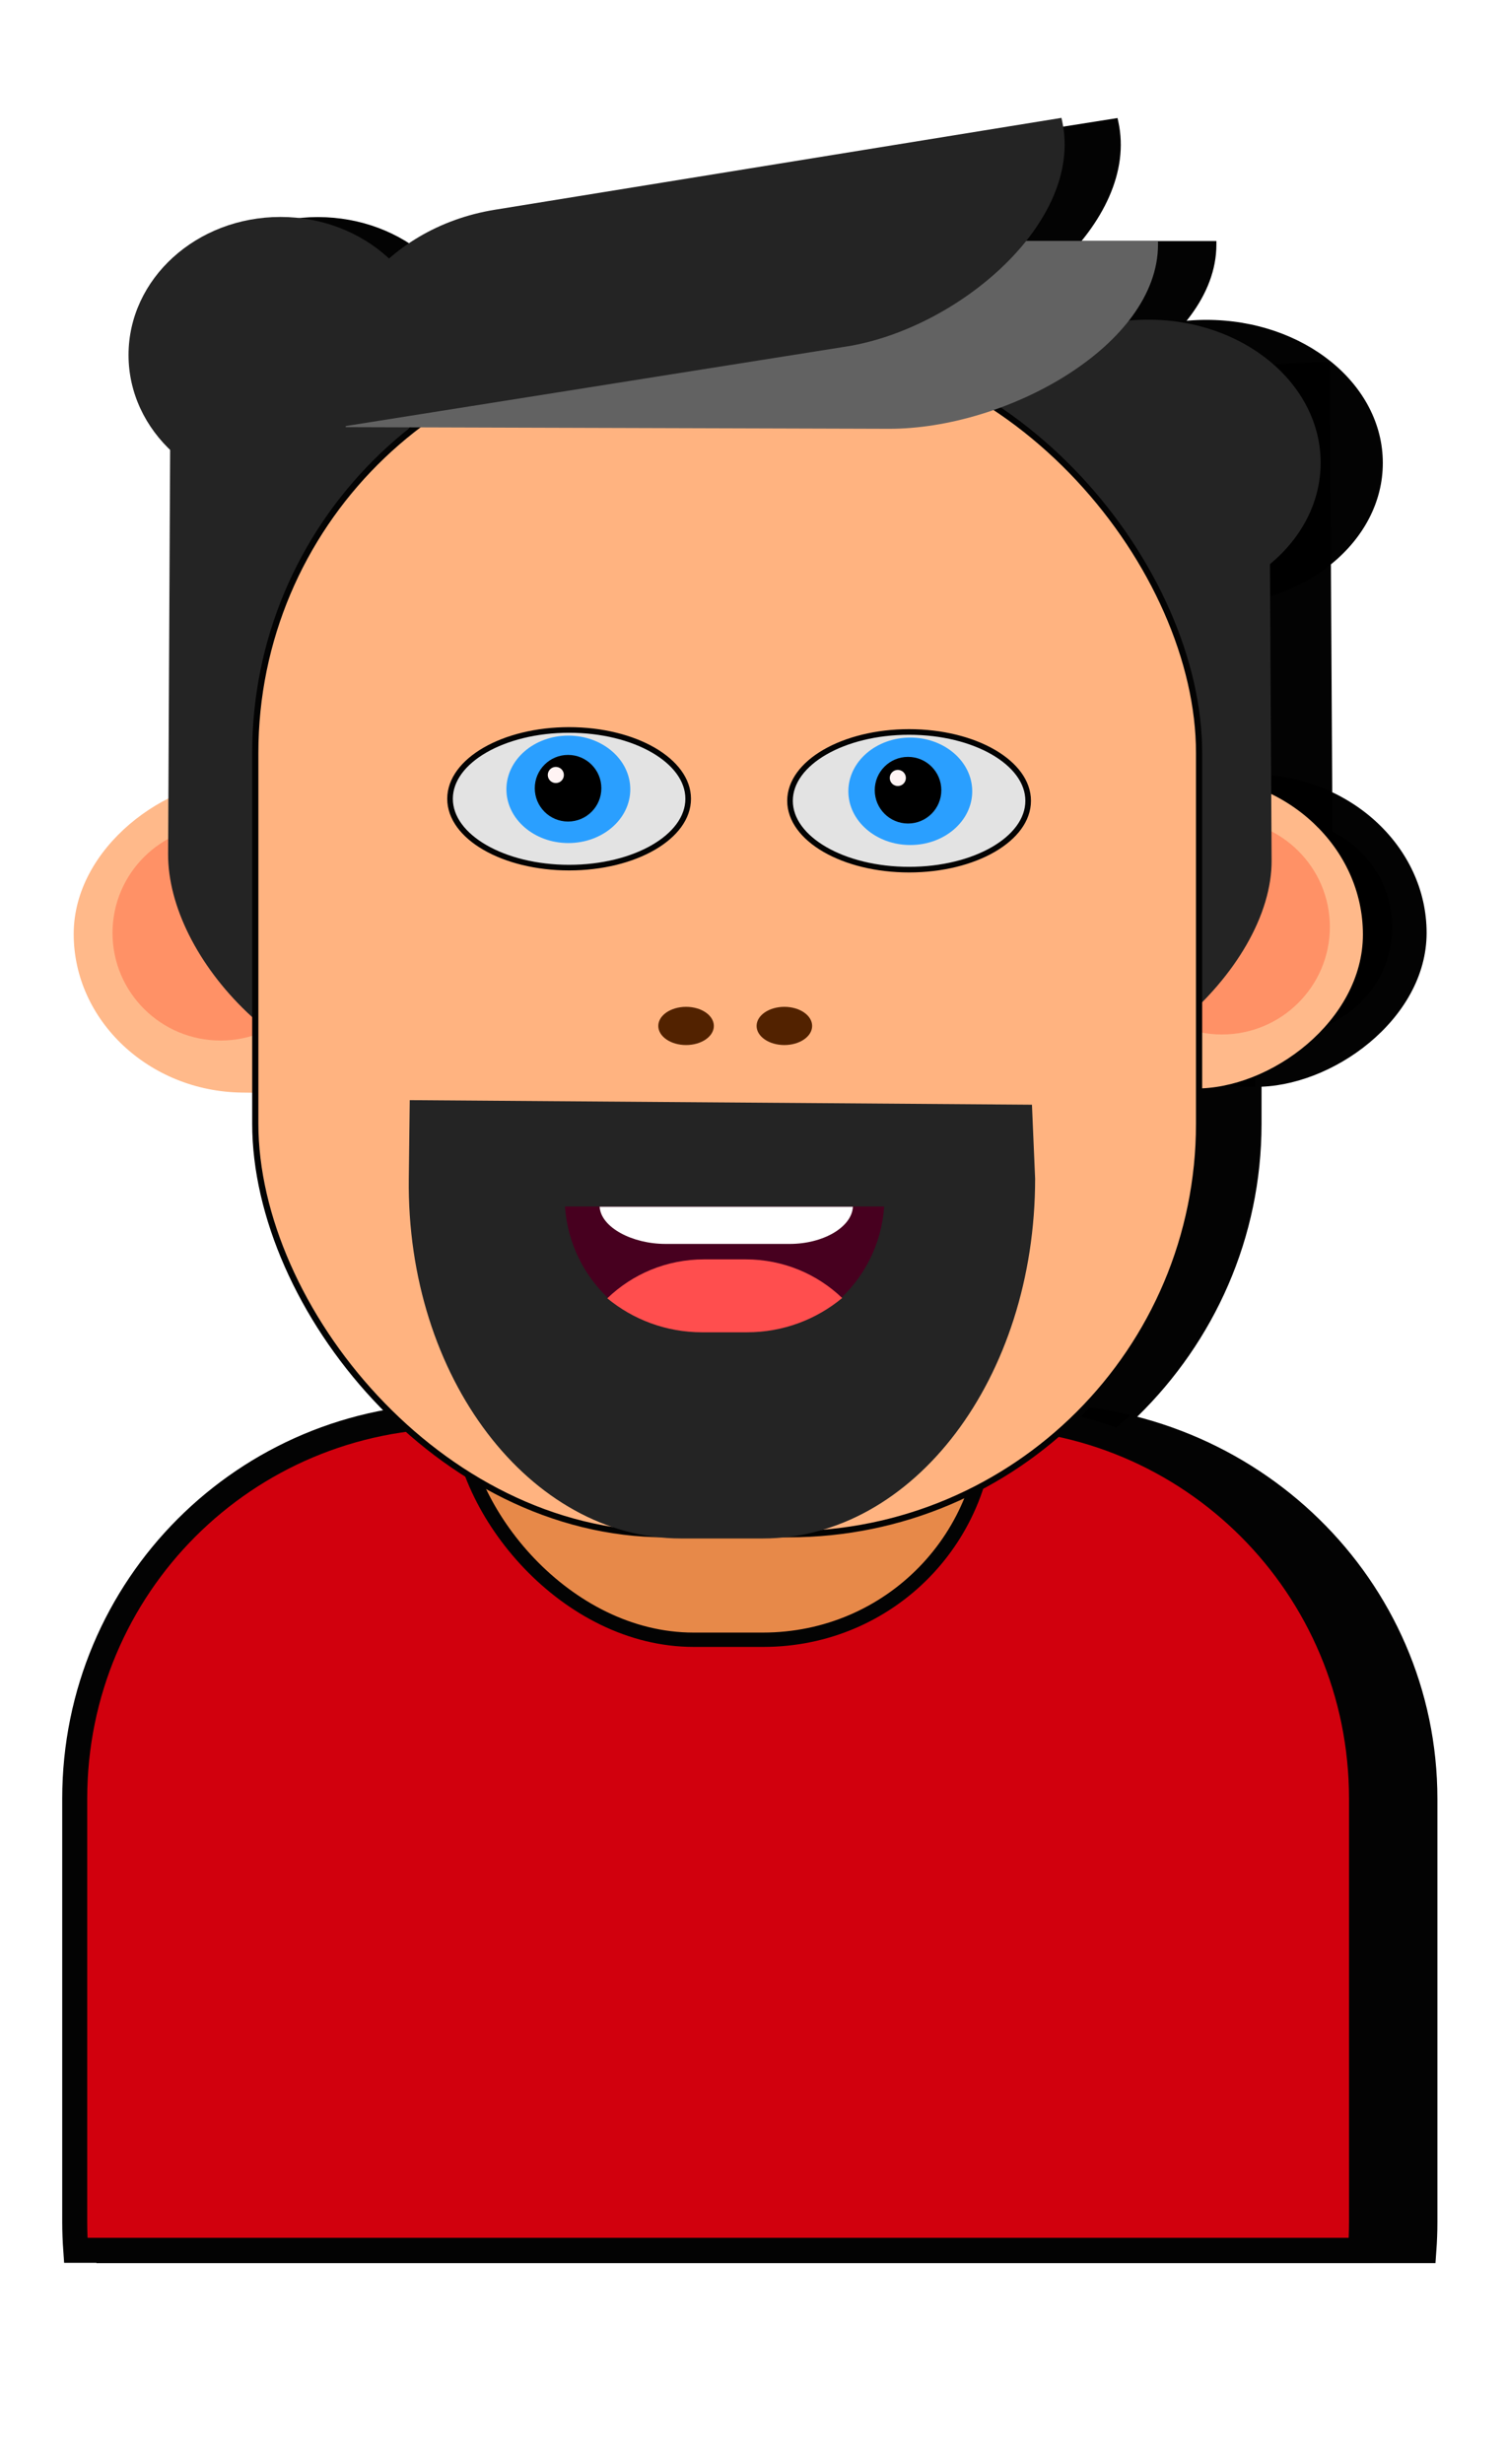 <?xml version="1.0" encoding="UTF-8" standalone="no"?>
<!-- Created with Inkscape (http://www.inkscape.org/) -->

<svg
   width="29.435mm"
   height="48.101mm"
   viewBox="0 0 29.435 48.101"
   version="1.1"
   id="svg34454"
   inkscape:version="1.2.1 (9c6d41e410, 2022-07-14)"
   sodipodi:docname="avatar_31.svg"
   xmlns:inkscape="http://www.inkscape.org/namespaces/inkscape"
   xmlns:sodipodi="http://sodipodi.sourceforge.net/DTD/sodipodi-0.dtd"
   xmlns="http://www.w3.org/2000/svg"
   xmlns:svg="http://www.w3.org/2000/svg">
  <sodipodi:namedview
     id="namedview34456"
     pagecolor="#ffffff"
     bordercolor="#000000"
     borderopacity="0.25"
     inkscape:showpageshadow="2"
     inkscape:pageopacity="0.0"
     inkscape:pagecheckerboard="0"
     inkscape:deskcolor="#d1d1d1"
     inkscape:document-units="mm"
     showgrid="false"
     inkscape:zoom="2.9825757"
     inkscape:cx="-19.278639"
     inkscape:cy="119.02464"
     inkscape:window-width="1920"
     inkscape:window-height="1017"
     inkscape:window-x="-8"
     inkscape:window-y="-8"
     inkscape:window-maximized="1"
     inkscape:current-layer="g39312" />
  <defs
     id="defs34451">
    <inkscape:path-effect
       effect="fillet_chamfer"
       id="path-effect19959"
       is_visible="true"
       lpeversion="1"
       nodesatellites_param="F,0,0,1,0,0,0,1 @ F,0,1,1,0,1.255,0,1 @ F,0,0,1,0,1.255,0,1 @ F,0,0,1,0,0,0,1"
       unit="px"
       method="auto"
       mode="F"
       radius="0"
       chamfer_steps="1"
       flexible="false"
       use_knot_distance="true"
       apply_no_radius="true"
       apply_with_radius="true"
       only_selected="false"
       hide_knots="false" />
    <inkscape:path-effect
       effect="fillet_chamfer"
       id="path-effect16060"
       is_visible="true"
       lpeversion="1"
       nodesatellites_param="F,0,0,1,0,0,0,1 @ F,0,1,1,0,1.255,0,1 @ F,0,0,1,0,1.255,0,1 @ F,0,0,1,0,0,0,1"
       unit="px"
       method="auto"
       mode="F"
       radius="0"
       chamfer_steps="1"
       flexible="false"
       use_knot_distance="true"
       apply_no_radius="true"
       apply_with_radius="true"
       only_selected="false"
       hide_knots="false" />
    <inkscape:path-effect
       effect="fillet_chamfer"
       id="path-effect16060-6"
       is_visible="true"
       lpeversion="1"
       nodesatellites_param="F,0,0,1,0,0,0,1 @ F,0,1,1,0,1.255,0,1 @ F,0,0,1,0,1.255,0,1 @ F,0,0,1,0,0,0,1"
       unit="px"
       method="auto"
       mode="F"
       radius="0"
       chamfer_steps="1"
       flexible="false"
       use_knot_distance="true"
       apply_no_radius="true"
       apply_with_radius="true"
       only_selected="false"
       hide_knots="false" />
    <filter
       inkscape:collect="always"
       style="color-interpolation-filters:sRGB"
       id="filter20324"
       x="-0.026"
       y="-0.01"
       width="1.051"
       height="1.027">
      <feGaussianBlur
         inkscape:collect="always"
         stdDeviation="0.206"
         id="feGaussianBlur20326" />
    </filter>
  </defs>
  <g
     inkscape:label="Layer 1"
     inkscape:groupmode="layer"
     id="layer1"
     transform="translate(-92.444,-116.82)">
    <g
       id="g34449"
       transform="translate(-79.787,106.276)">
      <g
         id="g37249">
        <g
           id="g19889"
           transform="matrix(0.937,0,0,0.937,11.49,1.808)">
          <g
             id="g39312">
            <g
               id="g54828"
               transform="translate(-0.473,-0.095)">
              <g
                 id="g19955"
                 transform="matrix(0.951,0,0,0.929,10.201,2.082)"
                 style="fill:#000000;fill-opacity:0.987;filter:url(#filter20324)">
                <g
                   id="g19953"
                   style="fill:#000000;fill-opacity:0.987">
                  <g
                     id="g19895"
                     transform="matrix(0.786,0,0,0.765,152.304,-51.6)"
                     style="fill:#000000;fill-opacity:0.987">
                    <rect
                       style="fill:#000000;fill-opacity:0.987;stroke-width:0.104"
                       id="rect19891"
                       width="9.157"
                       height="13.925"
                       x="100.169"
                       y="-39.611"
                       ry="4.797"
                       transform="matrix(0,1,-1,-0.014,0,0)"
                       inkscape:transform-center-x="-0.18754404"
                       inkscape:transform-center-y="0.0026622334" />
                    <rect
                       style="fill:#000000;fill-opacity:0.987;stroke-width:0.104"
                       id="rect19893"
                       width="9.157"
                       height="13.925"
                       x="99.667"
                       y="-62.5"
                       ry="4.797"
                       transform="matrix(0,1,-1,-0.014,0,0)"
                       inkscape:transform-center-x="-0.18754404"
                       inkscape:transform-center-y="0.0026622334" />
                  </g>
                  <ellipse
                     style="fill:#000000;fill-opacity:0.987;fill-rule:evenodd;stroke-width:0.202"
                     id="ellipse19897"
                     cx="198.252"
                     cy="28.687"
                     rx="2.424"
                     ry="2.412" />
                  <ellipse
                     style="fill:#000000;fill-opacity:0.987;fill-rule:evenodd;stroke-width:0.202"
                     id="ellipse19899"
                     cx="175.784"
                     cy="28.822"
                     rx="2.424"
                     ry="2.412" />
                  <path
                     id="path19901"
                     style="fill:#000000;fill-opacity:0.987;stroke-width:0.094"
                     d="m 186.784,35.936 c -1.347,0 -2.532,0.666 -3.247,1.687 0.84,0.542 1.842,0.856 2.921,0.856 h 1.614 c 1.145,0 2.203,-0.354 3.073,-0.958 -0.721,-0.964 -1.871,-1.585 -3.173,-1.585 z" />
                  <rect
                     style="fill:#000000;fill-opacity:0.987;stroke-width:0.122"
                     id="rect19903"
                     width="11.879"
                     height="14.976"
                     x="180.148"
                     y="30.368"
                     ry="5.159"
                     transform="matrix(1,0,0.023,1,0,0)" />
                  <path
                     id="path19905"
                     style="fill:#000000;fill-opacity:0.987;stroke:#030303;stroke-width:0.561;stroke-dasharray:none;stroke-opacity:1"
                     d="m 181.099,39.651 c -4.758,0 -8.588,3.831 -8.588,8.589 v 9.486 c 0,0.215 0.008,0.428 0.023,0.639 h 28.828 c 0.015,-0.211 0.023,-0.424 0.023,-0.639 v -9.486 c 0,-4.758 -3.83,-8.589 -8.588,-8.589 z" />
                  <rect
                     style="fill:#000000;fill-opacity:0.987;stroke:#030303;stroke-width:0.479;stroke-dasharray:none;stroke-opacity:1"
                     id="rect19907"
                     width="9.168"
                     height="16.415"
                     x="182.568"
                     y="41.948"
                     ry="0" />
                  <rect
                     style="fill:#000000;fill-opacity:0.987;stroke:#030303;stroke-width:0.322;stroke-dasharray:none;stroke-opacity:1"
                     id="rect19909"
                     width="11.879"
                     height="14.976"
                     x="180.211"
                     y="29.696"
                     ry="5.159"
                     transform="matrix(1,0,0.023,1,0,0)" />
                  <ellipse
                     style="fill:#000000;fill-opacity:0.987;stroke-width:0.267"
                     id="ellipse19911"
                     cx="-196.603"
                     cy="18.279"
                     rx="3.866"
                     ry="3.209"
                     transform="scale(-1,1)" />
                  <path
                     id="path19913"
                     d="m 192.102,20.428 v 12.304 h 0.138 c 3.902,0 7.143,-3.116 7.129,-5.54 l -0.064,-11.167 h -0.115 c -3.915,0 -7.088,1.972 -7.088,4.404 z"
                     style="fill:#000000;fill-opacity:0.987;stroke-width:0.242"
                     sodipodi:nodetypes="scsscss" />
                  <ellipse
                     style="fill:#000000;fill-opacity:0.987;stroke-width:0.246"
                     id="ellipse19915"
                     cx="177.127"
                     cy="15.861"
                     rx="3.408"
                     ry="3.096" />
                  <path
                     id="path19917"
                     d="m 180.742,20.527 v 11.868 h -0.116 c -3.294,0 -6.031,-3.006 -6.019,-5.344 l 0.054,-10.772 h 0.097 c 3.305,0 5.984,1.902 5.984,4.248 z"
                     style="fill:#000000;fill-opacity:0.987;stroke-width:0.219"
                     sodipodi:nodetypes="scsscss" />
                  <rect
                     style="fill:#000000;fill-opacity:0.987;stroke:#030303;stroke-width:0.139;stroke-dasharray:none;stroke-opacity:1"
                     id="rect19919"
                     width="21.178"
                     height="26.731"
                     x="176.563"
                     y="15.576"
                     ry="9.209" />
                  <path
                     id="path19921"
                     style="fill:#000000;fill-opacity:0.987;stroke-width:0.166"
                     d="m 180.029,32.572 -0.022,1.76 c -0.055,4.47 2.726,8.069 6.111,8.069 h 1.832 c 3.385,0 6.111,-3.599 6.111,-8.069 l -0.071,-1.658 z"
                     sodipodi:nodetypes="csssscc" />
                  <path
                     id="path19923"
                     d="m 183.397,13.302 h 13.424 v 0.08 c 0,2.263 -3.399,4.143 -6.045,4.135 l -12.184,-0.037 v -0.067 c 0,-2.271 2.151,-4.111 4.805,-4.111 z"
                     style="fill:#000000;fill-opacity:0.987;stroke-width:0.193"
                     sodipodi:nodetypes="scsscss"
                     inkscape:transform-center-x="-11.440388"
                     inkscape:transform-center-y="-2.4518104" />
                  <path
                     id="path19925"
                     d="m 181.939,12.604 12.715,-2.06 0.017,0.08 c 0.483,2.255 -2.335,4.649 -4.842,5.047 l -11.548,1.833 -0.014,-0.066 c -0.485,-2.262 1.16,-4.426 3.673,-4.833 z"
                     style="fill:#000000;fill-opacity:0.987;stroke-width:0.19"
                     sodipodi:nodetypes="scsscss"
                     inkscape:transform-center-x="-10.226556"
                     inkscape:transform-center-y="-4.0317996" />
                  <ellipse
                     style="fill:#000000;fill-opacity:0.987;stroke-width:0.065"
                     id="ellipse19927"
                     cx="186.23"
                     cy="30.908"
                     rx="0.624"
                     ry="0.428" />
                  <ellipse
                     style="fill:#000000;fill-opacity:0.987;stroke:#030303;stroke-width:0.126;stroke-dasharray:none;stroke-opacity:1"
                     id="ellipse19929"
                     cx="-183.606"
                     cy="25.814"
                     rx="2.672"
                     ry="1.544"
                     transform="scale(-1,1)" />
                  <ellipse
                     style="fill:#000000;fill-opacity:0.987;stroke-width:0.065"
                     id="ellipse19931"
                     cx="188.436"
                     cy="30.908"
                     rx="0.624"
                     ry="0.428" />
                  <ellipse
                     style="fill:#000000;fill-opacity:0.987;fill-rule:evenodd;stroke-width:0.221"
                     id="ellipse19933"
                     cx="183.588"
                     cy="25.602"
                     rx="1.39"
                     ry="1.205" />
                  <circle
                     style="fill:#000000;fill-opacity:0.987;fill-rule:evenodd;stroke-width:0.127"
                     id="circle19935"
                     cx="183.582"
                     cy="25.577"
                     r="0.747" />
                  <circle
                     style="fill:#000000;fill-opacity:0.987;fill-rule:evenodd;stroke-width:0.381"
                     id="circle19937"
                     cx="-183.308"
                     cy="25.28"
                     r="0.181"
                     transform="scale(-1,1)" />
                  <path
                     id="path19939"
                     style="fill:#000000;fill-opacity:0.987;stroke-width:0.074"
                     d="m 183.512,34.958 c 0.061,0.894 0.495,1.682 1.148,2.211 0.546,-0.467 1.255,-0.748 2.033,-0.748 h 0.938 c 0.746,0 1.428,0.259 1.964,0.691 0.615,-0.528 1.021,-1.292 1.08,-2.154 z" />
                  <path
                     id="path19941"
                     style="fill:#000000;fill-opacity:0.987;stroke-width:0.079"
                     d="m 186.632,36.142 c -0.845,0 -1.609,0.332 -2.171,0.873 0.578,0.476 1.319,0.762 2.13,0.762 h 1.004 c 0.815,0 1.559,-0.289 2.138,-0.769 -0.561,-0.537 -1.322,-0.866 -2.163,-0.866 z" />
                  <path
                     id="path19943"
                     style="fill:#000000;fill-opacity:0.987;stroke-width:0.078"
                     d="m 184.29,34.962 c 0.031,0.465 0.691,0.834 1.384,0.834 l 2.979,-5e-6 c 0.693,-2e-6 1.297,-0.372 1.322,-0.834 z"
                     sodipodi:nodetypes="ccccc"
                     inkscape:original-d="m 184.28968,34.962299 c 0.0162,0.24605 0.0605,0.559642 0.12912,0.833515 l 5.48789,-1.1e-5 c 0.0687,-0.273875 0.0511,-0.53583 0.0673,-0.833516 z"
                     inkscape:path-effect="#path-effect19959" />
                  <ellipse
                     style="fill:#000000;fill-opacity:0.987;stroke:#030303;stroke-width:0.126;stroke-dasharray:none;stroke-opacity:1"
                     id="ellipse19945"
                     cx="-191.235"
                     cy="25.858"
                     rx="2.672"
                     ry="1.544"
                     transform="scale(-1,1)" />
                  <ellipse
                     style="fill:#000000;fill-opacity:0.987;fill-rule:evenodd;stroke-width:0.221"
                     id="ellipse19947"
                     cx="191.262"
                     cy="25.646"
                     rx="1.39"
                     ry="1.205" />
                  <circle
                     style="fill:#000000;fill-opacity:0.987;fill-rule:evenodd;stroke-width:0.127"
                     id="circle19949"
                     cx="191.211"
                     cy="25.621"
                     r="0.747" />
                  <circle
                     style="fill:#000000;fill-opacity:0.987;fill-rule:evenodd;stroke-width:0.381"
                     id="circle19951"
                     cx="-190.981"
                     cy="25.347"
                     r="0.181"
                     transform="scale(-1,1)" />
                </g>
              </g>
              <g
                 id="g15581"
                 transform="matrix(0.73,0,0,0.711,154.807,-45.855)"
                 style="fill:#ffb98a;fill-opacity:1">
                <rect
                   style="fill:#ffb98a;fill-opacity:1;stroke-width:0.104"
                   id="rect15577"
                   width="9.157"
                   height="13.925"
                   x="100.169"
                   y="-39.611"
                   ry="4.797"
                   transform="matrix(0,1,-1,-0.014,0,0)"
                   inkscape:transform-center-x="-0.18754404"
                   inkscape:transform-center-y="0.0026622334" />
                <rect
                   style="fill:#ffb98a;fill-opacity:1;stroke-width:0.104"
                   id="rect15579"
                   width="9.157"
                   height="13.925"
                   x="99.667"
                   y="-62.5"
                   ry="4.797"
                   transform="matrix(0,1,-1,-0.014,0,0)"
                   inkscape:transform-center-x="-0.18754404"
                   inkscape:transform-center-y="0.0026622334" />
              </g>
              <ellipse
                 style="fill:#ff885e;fill-opacity:0.81;fill-rule:evenodd;stroke-width:0.188"
                 id="ellipse16064"
                 cx="197.491"
                 cy="28.728"
                 rx="2.252"
                 ry="2.241" />
              <ellipse
                 style="fill:#ff885e;fill-opacity:0.81;fill-rule:evenodd;stroke-width:0.188"
                 id="path16062"
                 cx="176.619"
                 cy="28.854"
                 rx="2.252"
                 ry="2.241" />
              <path
                 id="path15595"
                 style="fill:#ff4e4e;fill-opacity:1;stroke-width:0.087"
                 d="m 186.838,35.462 c -1.251,0 -2.353,0.618 -3.017,1.567 0.78,0.504 1.712,0.796 2.714,0.796 h 1.499 c 1.063,0 2.047,-0.329 2.855,-0.89 -0.67,-0.895 -1.739,-1.473 -2.948,-1.473 z" />
              <rect
                 style="fill:#d38d5f;fill-opacity:1;stroke-width:0.114"
                 id="rect15569"
                 width="11.035"
                 height="13.912"
                 x="180.625"
                 y="30.29"
                 ry="4.793"
                 transform="matrix(1,0,0.023,1,0,0)" />
              <path
                 id="path15571"
                 style="fill:#d1000d;fill-opacity:1;stroke:#030303;stroke-width:0.521;stroke-dasharray:none;stroke-opacity:1"
                 d="m 181.557,38.913 c -4.42,0 -7.978,3.558 -7.978,7.978 v 8.812 c 0,0.2 0.008,0.398 0.022,0.594 h 26.78 c 0.014,-0.196 0.022,-0.394 0.022,-0.594 v -8.812 c 0,-4.42 -3.558,-7.978 -7.978,-7.978 z" />
              <rect
                 style="fill:#e78949;fill-opacity:1;stroke:#030303;stroke-width:0.299;stroke-dasharray:none;stroke-opacity:1"
                 id="rect15575"
                 width="11.035"
                 height="13.912"
                 x="180.684"
                 y="29.666"
                 ry="4.793"
                 transform="matrix(1,0,0.023,1,0,0)" />
              <ellipse
                 style="fill:#242424;fill-opacity:1;stroke-width:0.248"
                 id="ellipse15583"
                 cx="-195.96"
                 cy="19.059"
                 rx="3.591"
                 ry="2.981"
                 transform="scale(-1,1)" />
              <path
                 id="path15585"
                 d="m 191.778,21.056 v 11.43 h 0.128 c 3.625,0 6.636,-2.895 6.623,-5.147 l -0.059,-10.374 h -0.107 c -3.637,0 -6.585,1.832 -6.585,4.091 z"
                 style="fill:#242424;fill-opacity:1;stroke-width:0.225"
                 sodipodi:nodetypes="scsscss" />
              <ellipse
                 style="fill:#242424;fill-opacity:1;stroke-width:0.229"
                 id="ellipse15587"
                 cx="177.867"
                 cy="16.814"
                 rx="3.166"
                 ry="2.876" />
              <path
                 id="path15589"
                 d="m 181.225,21.148 v 11.025 h -0.108 c -3.06,0 -5.602,-2.792 -5.591,-4.965 l 0.05,-10.007 h 0.09 c 3.07,0 5.559,1.767 5.559,3.946 z"
                 style="fill:#242424;fill-opacity:1;stroke-width:0.203"
                 sodipodi:nodetypes="scsscss" />
              <rect
                 style="fill:#ffb380;stroke:#030303;stroke-width:0.129;stroke-dasharray:none;stroke-opacity:1"
                 id="rect15591"
                 width="19.674"
                 height="24.832"
                 x="177.343"
                 y="16.548"
                 ry="8.554" />
              <path
                 id="path16544"
                 style="fill:#242424;fill-opacity:1;stroke-width:0.155"
                 d="m 180.563,32.337 -0.02,1.635 c -0.051,4.152 2.532,7.496 5.677,7.496 h 1.702 c 3.145,0 5.677,-3.343 5.677,-7.496 l -0.066,-1.54 z"
                 sodipodi:nodetypes="csssscc" />
              <path
                 id="path15601"
                 d="m 183.691,14.436 h 12.47 v 0.074 c 0,2.103 -3.158,3.849 -5.615,3.841 l -11.318,-0.034 v -0.062 c 0,-2.109 1.998,-3.819 4.463,-3.819 z"
                 style="fill:#626262;fill-opacity:1;stroke-width:0.179"
                 sodipodi:nodetypes="scsscss"
                 inkscape:transform-center-x="-10.910442"
                 inkscape:transform-center-y="-2.3382423" />
              <path
                 id="path15603"
                 d="m 182.337,13.788 11.811,-1.914 0.016,0.074 c 0.449,2.095 -2.169,4.319 -4.498,4.689 l -10.728,1.703 -0.013,-0.062 c -0.45,-2.101 1.077,-4.112 3.412,-4.49 z"
                 style="fill:#242424;fill-opacity:1;stroke-width:0.177"
                 sodipodi:nodetypes="scsscss"
                 inkscape:transform-center-x="-9.752799"
                 inkscape:transform-center-y="-3.8450402" />
              <ellipse
                 style="fill:#522200;fill-opacity:1;stroke-width:0.06"
                 id="ellipse15605"
                 cx="186.323"
                 cy="30.791"
                 rx="0.579"
                 ry="0.398" />
              <ellipse
                 style="fill:#e3e3e3;fill-opacity:1;stroke:#030303;stroke-width:0.117;stroke-dasharray:none;stroke-opacity:1"
                 id="ellipse16193"
                 cx="-183.885"
                 cy="26.059"
                 rx="2.482"
                 ry="1.434"
                 transform="scale(-1,1)" />
              <ellipse
                 style="fill:#522200;fill-opacity:1;stroke-width:0.06"
                 id="ellipse16268"
                 cx="188.372"
                 cy="30.791"
                 rx="0.579"
                 ry="0.398" />
              <ellipse
                 style="fill:#2a9fff;fill-opacity:1;fill-rule:evenodd;stroke-width:0.205"
                 id="path37288"
                 cx="183.869"
                 cy="25.862"
                 rx="1.291"
                 ry="1.119" />
              <circle
                 style="fill:#000000;fill-opacity:1;fill-rule:evenodd;stroke-width:0.118"
                 id="path37772"
                 cx="183.863"
                 cy="25.839"
                 r="0.694" />
              <circle
                 style="fill:#fff4f4;fill-opacity:1;fill-rule:evenodd;stroke-width:0.354"
                 id="circle37774"
                 cx="-183.608"
                 cy="25.563"
                 r="0.168"
                 transform="scale(-1,1)" />
              <path
                 id="path15593-4"
                 style="fill:#47001f;fill-opacity:1;stroke-width:0.069"
                 d="m 183.799,34.553 c 0.057,0.83 0.46,1.563 1.066,2.054 0.507,-0.433 1.166,-0.695 1.888,-0.695 h 0.871 c 0.693,0 1.327,0.24 1.825,0.642 0.572,-0.49 0.949,-1.2 1.003,-2.001 z" />
              <path
                 id="path15690-5"
                 style="fill:#ff4e4e;fill-opacity:1;stroke-width:0.074"
                 d="m 186.697,35.654 c -0.785,0 -1.495,0.309 -2.016,0.811 0.537,0.443 1.225,0.708 1.978,0.708 h 0.932 c 0.757,0 1.448,-0.268 1.986,-0.714 -0.521,-0.499 -1.228,-0.805 -2.01,-0.805 z" />
              <path
                 id="path16056-9"
                 style="fill:#ffffff;stroke-width:0.073"
                 d="m 184.521,34.558 c 0.028,0.432 0.682,0.774 1.374,0.774 l 2.589,-5e-6 c 0.693,-2e-6 1.294,-0.346 1.317,-0.774 z"
                 sodipodi:nodetypes="ccccc"
                 inkscape:original-d="m 184.5207,34.557667 c 0.015,0.228569 0.0562,0.519882 0.11995,0.774299 l 5.09801,-1.1e-5 c 0.0638,-0.254418 0.0474,-0.497762 0.0625,-0.7743 z"
                 inkscape:path-effect="#path-effect16060-6" />
              <ellipse
                 style="fill:#e3e3e3;fill-opacity:1;stroke:#030303;stroke-width:0.117;stroke-dasharray:none;stroke-opacity:1"
                 id="ellipse275"
                 cx="-190.972"
                 cy="26.101"
                 rx="2.482"
                 ry="1.434"
                 transform="scale(-1,1)" />
              <ellipse
                 style="fill:#2a9fff;fill-opacity:1;fill-rule:evenodd;stroke-width:0.205"
                 id="ellipse277"
                 cx="190.997"
                 cy="25.903"
                 rx="1.291"
                 ry="1.119" />
              <circle
                 style="fill:#000000;fill-opacity:1;fill-rule:evenodd;stroke-width:0.118"
                 id="circle279"
                 cx="190.95"
                 cy="25.88"
                 r="0.694" />
              <circle
                 style="fill:#fff4f4;fill-opacity:1;fill-rule:evenodd;stroke-width:0.354"
                 id="circle281"
                 cx="-190.737"
                 cy="25.625"
                 r="0.168"
                 transform="scale(-1,1)" />
            </g>
          </g>
        </g>
      </g>
    </g>
  </g>
</svg>
